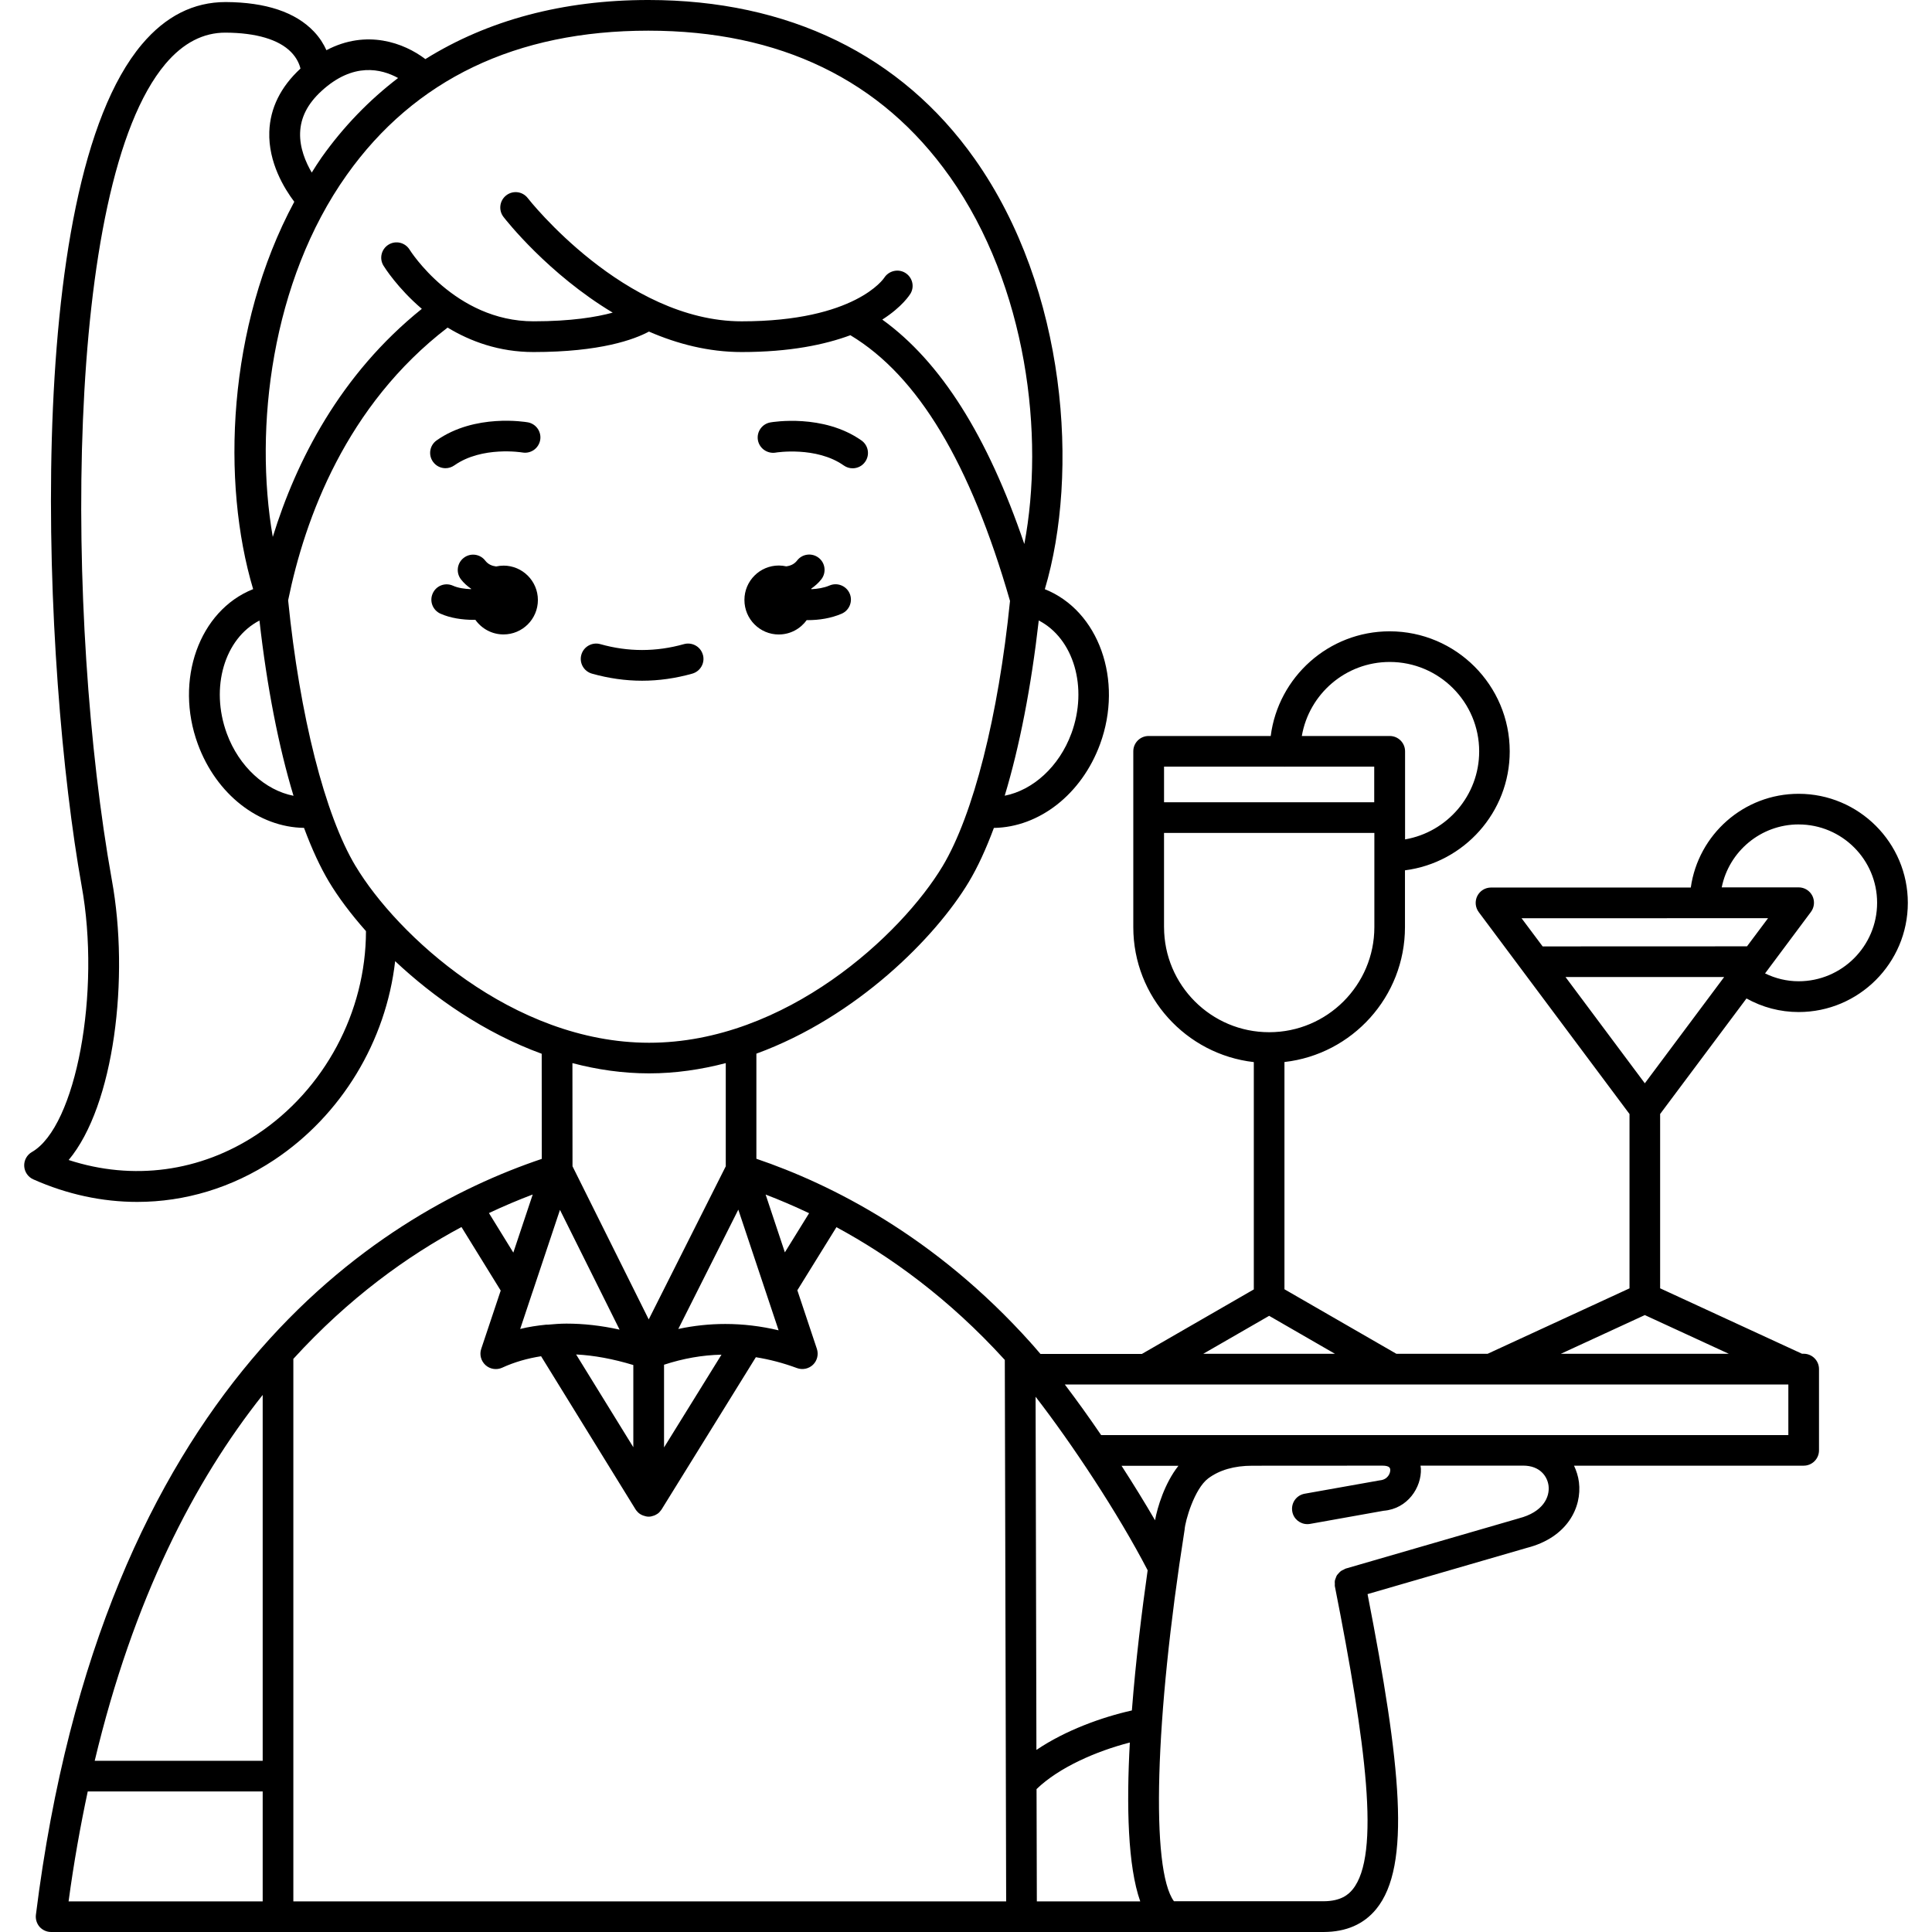 <?xml version="1.0" encoding="UTF-8"?>
<svg width="100pt" height="100pt" version="1.1" viewBox="0 0 100 100" xmlns="http://www.w3.org/2000/svg">
 <g>
  <path d="m40.312 32.84c0.598 0 1.121-0.297 1.445-0.746 0.016 0 0.035 0.004 0.051 0.004 0.586 0 1.203-0.094 1.754-0.332 0.402-0.172 0.59-0.641 0.418-1.043s-0.641-0.59-1.043-0.418c-0.293 0.125-0.621 0.176-0.941 0.191-0.004-0.008-0.004-0.016-0.008-0.027 0.195-0.137 0.375-0.293 0.527-0.488 0.266-0.348 0.203-0.848-0.145-1.113-0.348-0.266-0.848-0.203-1.113 0.145-0.152 0.195-0.348 0.273-0.562 0.301-0.125-0.027-0.25-0.043-0.383-0.043-0.984 0-1.781 0.797-1.781 1.781 0 0.992 0.797 1.789 1.781 1.789z"/>
  <path d="m26.062 29.277c-0.133 0-0.258 0.016-0.383 0.043-0.211-0.027-0.41-0.105-0.562-0.301-0.266-0.348-0.766-0.414-1.113-0.145-0.348 0.266-0.414 0.766-0.145 1.113 0.152 0.199 0.332 0.352 0.527 0.488-0.004 0.008-0.004 0.012-0.008 0.02-0.336-0.012-0.672-0.062-0.934-0.18-0.402-0.18-0.871 0-1.047 0.402-0.18 0.398 0 0.867 0.402 1.047 0.516 0.23 1.137 0.32 1.734 0.32 0.023 0 0.047-0.004 0.07-0.004 0.324 0.457 0.855 0.758 1.457 0.758 0.984 0 1.781-0.797 1.781-1.781s-0.797-1.781-1.781-1.781z"/>
  <path d="m27.316 21.859c-0.113-0.02-2.734-0.461-4.715 0.934-0.359 0.254-0.445 0.746-0.191 1.105 0.156 0.219 0.398 0.336 0.648 0.336 0.156 0 0.316-0.047 0.457-0.145 1.434-1.012 3.504-0.672 3.527-0.668 0.434 0.074 0.84-0.215 0.918-0.645 0.074-0.43-0.211-0.84-0.645-0.918z"/>
  <path d="m40.152 23.426c0.02-0.004 2.102-0.336 3.523 0.668 0.141 0.098 0.297 0.145 0.457 0.145 0.25 0 0.496-0.117 0.648-0.336 0.254-0.359 0.168-0.852-0.191-1.105-1.98-1.395-4.606-0.953-4.715-0.934-0.434 0.078-0.719 0.488-0.645 0.918 0.078 0.43 0.488 0.715 0.922 0.645z"/>
  <path d="m90.398 51.68c0.82 0.457 1.738 0.703 2.699 0.703 3.117 0 5.652-2.535 5.652-5.652 0-3.109-2.535-5.644-5.652-5.644-2.844 0-5.195 2.113-5.582 4.852h-10.34c-0.301 0-0.574 0.168-0.711 0.438-0.133 0.27-0.105 0.59 0.074 0.832l7.805 10.453v9.023l-7.344 3.387h-4.723l-5.793-3.34v-11.762c3.504-0.395 6.238-3.375 6.238-6.984v-2.938c3.055-0.391 5.422-3 5.422-6.156 0-3.426-2.789-6.215-6.215-6.215-3.156 0-5.766 2.367-6.156 5.418h-6.32c-0.438 0-0.793 0.355-0.793 0.793v9.102c0 3.609 2.734 6.586 6.238 6.984v11.766l-5.793 3.34h-5.25c-0.137-0.16-0.266-0.312-0.395-0.457-0.031-0.035-0.059-0.062-0.09-0.098-0.004-0.004-0.008-0.008-0.008-0.012-4.957-5.531-10.359-8.227-14.211-9.535v-5.441c5.188-1.895 9.277-6.019 10.996-8.887 0.461-0.77 0.895-1.715 1.297-2.797 2.34-0.035 4.539-1.734 5.496-4.336 1.215-3.309-0.066-6.906-2.859-8.02 1.785-5.984 1.152-15.504-3.629-22.27-3.801-5.383-9.641-8.227-16.895-8.227-4.422 0-8.312 1.047-11.539 3.059-1.109-0.844-3.043-1.555-5.121-0.461-0.141-0.309-0.34-0.641-0.648-0.965-0.953-1.004-2.488-1.516-4.566-1.527-1.664 0-3.109 0.73-4.34 2.191-6.281 7.465-5.106 32.438-3.121 43.531 1.012 5.527-0.285 12.492-2.57 13.801-0.258 0.148-0.414 0.43-0.398 0.73 0.016 0.297 0.195 0.562 0.469 0.684 1.754 0.781 3.578 1.168 5.379 1.168 2.473 0 4.91-0.73 7.082-2.168 3.496-2.32 5.797-6.152 6.269-10.293 2.012 1.891 4.617 3.707 7.586 4.793l0.004 5.441c-8.562 2.883-22.77 11.785-26.184 39.125-0.027 0.227 0.043 0.453 0.191 0.625 0.152 0.168 0.367 0.266 0.594 0.266h65.871 0.004c1.16-0.004 2.074-0.402 2.715-1.188 1.828-2.234 1.27-7.477-0.449-16.301l8.25-2.394c2.09-0.535 2.856-2.094 2.691-3.406-0.039-0.305-0.133-0.586-0.254-0.848h11.887c0.438 0 0.793-0.355 0.793-0.793v-4.207c0-0.438-0.355-0.793-0.793-0.793h-0.086l-7.344-3.387v-9.023zm-9.367-1.109h8.211l-4.106 5.5zm12.066-7.898c2.242 0 4.062 1.82 4.062 4.055 0 2.242-1.824 4.062-4.062 4.062-0.613 0-1.199-0.145-1.738-0.406l2.375-3.184c0.18-0.242 0.207-0.562 0.074-0.832-0.137-0.27-0.41-0.438-0.711-0.438h-3.981c0.371-1.852 2.016-3.258 3.981-3.258zm-1.582 4.852-1.09 1.457-10.578 0.004-1.09-1.457zm-19.582-13.262c2.551 0 4.629 2.074 4.629 4.629 0 2.281-1.66 4.18-3.836 4.555v-4.559c0-0.438-0.355-0.793-0.793-0.793h-4.551c0.375-2.176 2.269-3.832 4.551-3.832zm-5.441 5.418c0.008 0 0.012 0.004 0.016 0.004 0.008 0 0.012-0.004 0.016-0.004h4.606v1.844h-10.879v-1.844zm-6.242 8.305v-4.875h10.887v4.875c0 3-2.441 5.441-5.441 5.441-3.004 0.004-5.445-2.438-5.445-5.441zm5.441 20.121 3.406 1.965h-6.816zm-12.039 24.496c1.16-1.121 3.086-1.961 4.828-2.41-0.18 3.301-0.105 6.402 0.539 8.223h-5.352zm6.133-13.914c-0.531-0.914-1.121-1.871-1.734-2.82h2.945c-0.711 0.898-1.09 2.148-1.211 2.82zm-0.383 2.59c-0.297 2.094-0.617 4.68-0.816 7.254-1.555 0.348-3.438 1.027-4.941 2.043l-0.043-18.281c1.871 2.418 4.254 6.004 5.801 8.984zm-17.523-18.484-1.254 2.027-0.996-2.992c0.707 0.27 1.461 0.59 2.25 0.965zm-12.059 7.312c0.93 0.047 1.914 0.23 2.961 0.547v4.254zm-1.543-1.543c-0.461 0.047-0.914 0.113-1.352 0.223l0.633-1.898c0-0.004 0.004-0.004 0.004-0.008l1.422-4.258 3.086 6.199c-0.953-0.211-1.867-0.312-2.75-0.312-0.328 0-0.648 0.027-0.965 0.055-0.027 0-0.051-0.004-0.078 0zm6.094 2.074c0.992-0.324 1.98-0.5 2.973-0.52l-2.973 4.801zm3.168-2.109c-0.812 0-1.625 0.086-2.43 0.258l3.106-6.176 2.086 6.246c-0.926-0.219-1.844-0.328-2.762-0.328zm17.914-30.562c-0.633 1.719-1.992 2.934-3.449 3.219 0.766-2.531 1.371-5.629 1.762-9.07 1.801 0.93 2.566 3.461 1.688 5.852zm-6.293-28.828c4.016 5.688 4.914 13.438 3.859 19.02-1.91-5.609-4.332-9.438-7.352-11.617 1.047-0.668 1.43-1.297 1.465-1.352 0.215-0.375 0.09-0.844-0.281-1.07-0.371-0.223-0.855-0.102-1.086 0.262-0.016 0.023-1.492 2.25-7.375 2.25-6.059 0-11.027-6.316-11.074-6.379-0.27-0.348-0.766-0.41-1.113-0.141s-0.41 0.766-0.145 1.113c0.141 0.184 2.324 2.957 5.656 4.957-0.844 0.23-2.152 0.449-4.098 0.449-4.078 0-6.394-3.672-6.414-3.707-0.23-0.371-0.715-0.492-1.09-0.262-0.375 0.23-0.492 0.719-0.262 1.09 0.055 0.09 0.73 1.164 1.984 2.234-4.234 3.402-6.504 7.883-7.715 11.805-0.98-5.637-0.074-13.238 3.828-18.734 3.516-4.953 8.77-7.469 15.609-7.469 6.809 0 12.059 2.543 15.602 7.551zm-33.969 32.051c-1.457-0.285-2.816-1.5-3.449-3.219-0.879-2.391-0.113-4.922 1.688-5.852 0.387 3.438 0.996 6.539 1.762 9.07zm5.414-37.152c-1.492 1.141-2.82 2.508-3.957 4.109-0.18 0.254-0.344 0.52-0.512 0.785-0.316-0.539-0.629-1.277-0.602-2.059 0.027-0.793 0.387-1.5 1.105-2.16 1.645-1.512 3.106-1.148 3.965-0.676zm-7.297 54.676c-2.941 1.949-6.438 2.41-9.754 1.328 2.356-2.812 3.16-9.441 2.234-14.5-2.402-13.402-2.508-35.953 2.769-42.227 0.926-1.098 1.969-1.629 3.117-1.625 1.582 0.008 2.758 0.355 3.394 1.008 0.301 0.309 0.43 0.625 0.484 0.852-1.027 0.949-1.57 2.047-1.613 3.269-0.055 1.598 0.785 2.953 1.293 3.625-3.477 6.469-3.781 14.523-2.129 20.051h-0.004c-2.793 1.113-4.074 4.711-2.859 8.02 0.957 2.606 3.156 4.305 5.496 4.336 0.402 1.082 0.836 2.027 1.297 2.797 0.469 0.781 1.117 1.652 1.91 2.547-0.004 4.195-2.148 8.203-5.637 10.52zm5.098-13.883c-1.59-2.644-2.891-7.785-3.492-13.758 0.871-4.269 3.016-10.098 8.254-14.117 1.18 0.715 2.664 1.266 4.445 1.266 3.469 0 5.219-0.652 5.977-1.059 1.465 0.637 3.082 1.059 4.797 1.059 2.496 0 4.312-0.383 5.629-0.871 3.496 2.106 6.203 6.609 8.262 13.754-0.602 5.957-1.902 11.082-3.488 13.727-2.121 3.535-8.117 9.141-15.191 9.141-7.074 0-13.074-5.606-15.191-9.141zm15.191 10.727c1.367 0 2.695-0.199 3.969-0.531v5.34l-3.988 7.926-3.945-7.926-0.004-5.34c1.277 0.336 2.602 0.531 3.969 0.531zm-7.027 9.277-1.262-2.047c0.781-0.367 1.543-0.688 2.266-0.961zm-2.684-1.324 2.031 3.289-1.008 3.016c-0.102 0.301-0.012 0.629 0.223 0.844 0.234 0.211 0.574 0.262 0.859 0.133 0.637-0.293 1.312-0.484 2.016-0.594l4.891 7.93c0.027 0.047 0.066 0.086 0.102 0.125 0.008 0.008 0.012 0.016 0.02 0.023 0.062 0.062 0.141 0.113 0.223 0.148 0.02 0.008 0.039 0.016 0.059 0.023 0.086 0.031 0.18 0.055 0.273 0.055 0.098 0 0.188-0.023 0.273-0.055 0.02-0.008 0.039-0.016 0.059-0.023 0.082-0.039 0.156-0.086 0.219-0.148 0.008-0.008 0.012-0.016 0.02-0.027 0.035-0.039 0.07-0.078 0.098-0.121l4.879-7.879c0.703 0.113 1.414 0.297 2.129 0.562 0.285 0.105 0.609 0.039 0.828-0.172 0.219-0.211 0.297-0.531 0.203-0.82l-1.012-3.035 2.023-3.266c2.762 1.492 5.812 3.68 8.715 6.871l0.07 28.027h-36.895v-28.082c2.871-3.148 5.898-5.324 8.703-6.824zm-10.289 27.629h-8.695c1.996-8.367 5.156-14.48 8.695-18.938zm-9.055 1.586h9.055v5.691h-10.047c0.27-2.004 0.609-3.894 0.992-5.691zm74.078-14.137-8.969 2.602c-0.039 0.012-0.07 0.039-0.105 0.055-0.051 0.023-0.102 0.043-0.145 0.074-0.043 0.031-0.07 0.07-0.105 0.105-0.035 0.039-0.07 0.07-0.098 0.113-0.027 0.043-0.043 0.094-0.059 0.141s-0.039 0.09-0.047 0.141c-0.008 0.051-0.004 0.105 0 0.16 0 0.043-0.008 0.082 0 0.121 1.605 8.133 2.379 13.914 0.918 15.699-0.211 0.258-0.598 0.605-1.496 0.609h-7.75c-1.207-1.637-0.992-9.449 0.551-19.227 0.027-0.453 0.504-2.121 1.223-2.66 0.582-0.434 1.348-0.656 2.281-0.656 1.48 0 4.129-0.004 6.731-0.004h0.004c0.398 0 0.402 0.148 0.406 0.219 0.008 0.172-0.125 0.508-0.547 0.543l-3.883 0.691c-0.434 0.078-0.719 0.488-0.641 0.922 0.066 0.383 0.402 0.652 0.781 0.652 0.047 0 0.094-0.004 0.141-0.012l3.805-0.68c1.242-0.098 1.969-1.207 1.93-2.18-0.004-0.051-0.012-0.105-0.02-0.156h5.316c0.871 0 1.254 0.562 1.312 1.043 0.07 0.582-0.281 1.363-1.535 1.684zm13.945-4.309h-35.57c-0.633-0.93-1.27-1.816-1.879-2.617h37.449zm-11.777-4.207 4.348-2.004 4.348 2.004z"/>
  <path d="m36.379 33.887c-0.117-0.422-0.559-0.664-0.98-0.547-1.441 0.406-2.891 0.406-4.328 0-0.418-0.117-0.859 0.125-0.98 0.547s0.125 0.859 0.547 0.98c0.859 0.242 1.734 0.367 2.598 0.367s1.738-0.125 2.598-0.367c0.422-0.121 0.668-0.559 0.547-0.98z"/>
 </g>
</svg>
